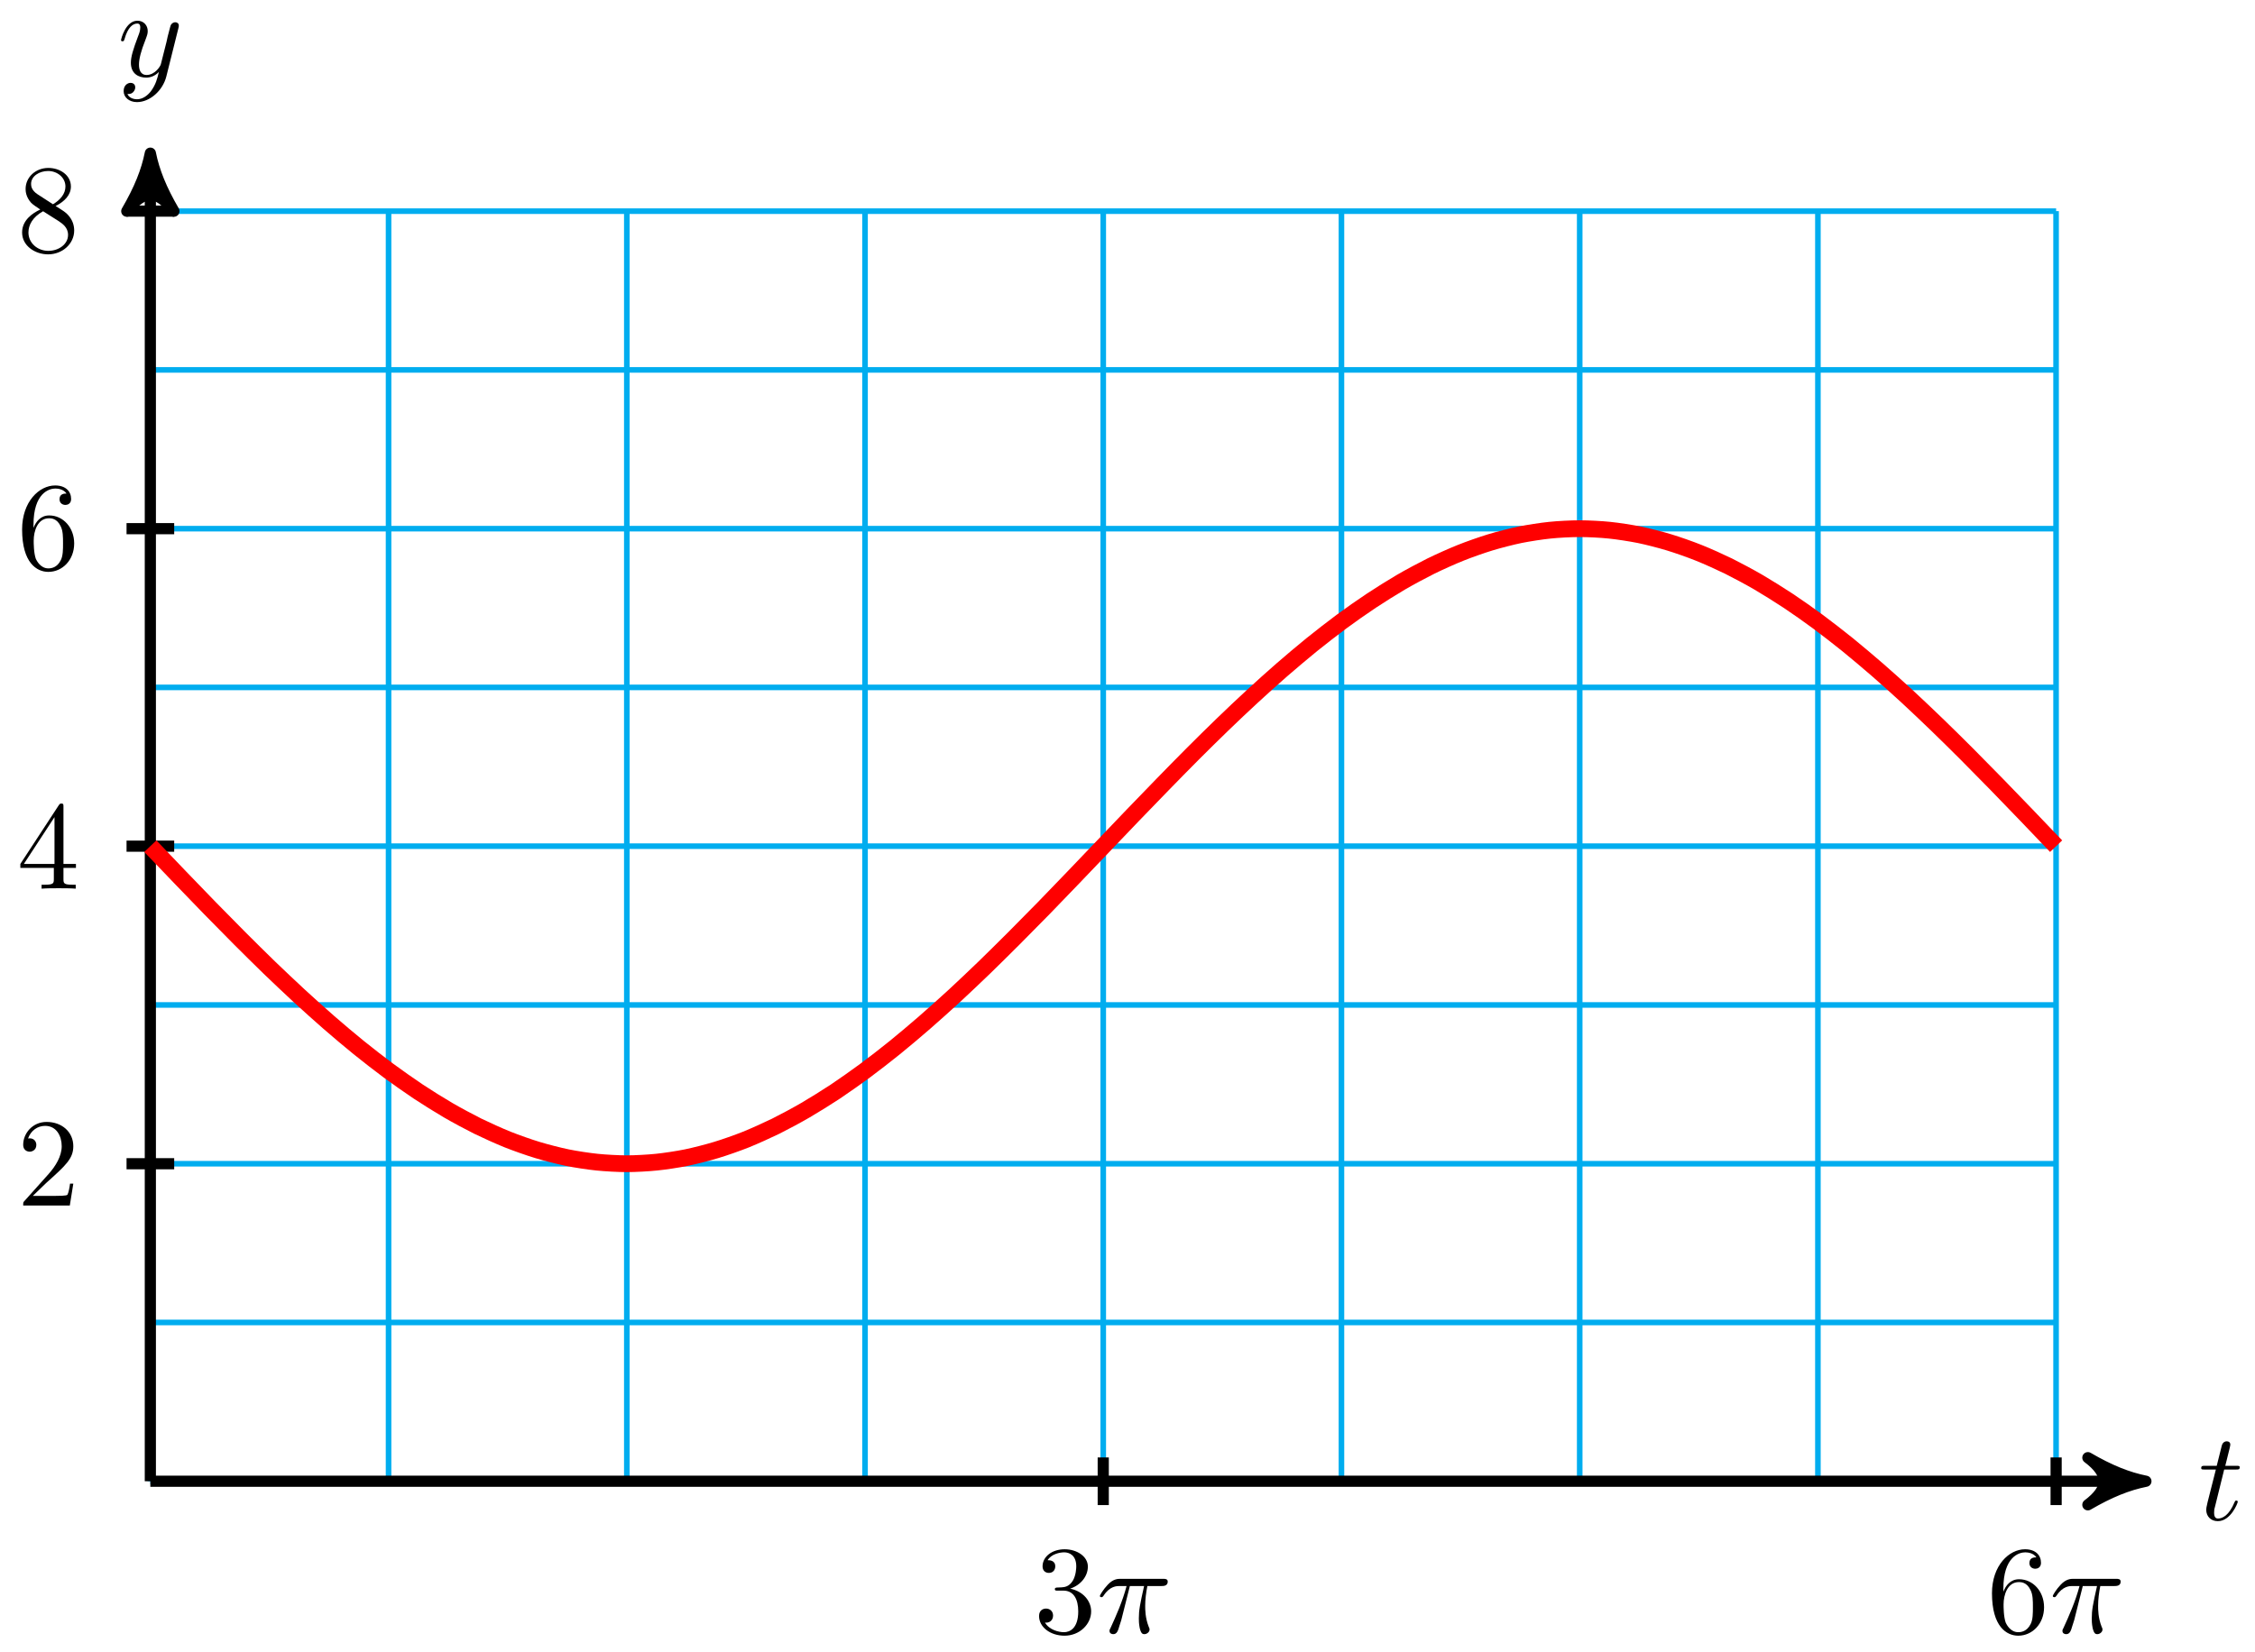 <?xml version="1.0" encoding="UTF-8"?>
<svg xmlns="http://www.w3.org/2000/svg" xmlns:xlink="http://www.w3.org/1999/xlink" width="161pt" height="118pt" viewBox="0 0 161 118" version="1.1">
<defs>
<g>
<symbol overflow="visible" id="glyph0-0">
<path style="stroke:none;" d=""/>
</symbol>
<symbol overflow="visible" id="glyph0-1">
<path style="stroke:none;" d="M 1.844 -3.594 L 2.688 -3.594 C 2.875 -3.594 2.953 -3.594 2.953 -3.766 C 2.953 -3.859 2.875 -3.859 2.703 -3.859 L 1.922 -3.859 C 2.25 -5.141 2.281 -5.312 2.281 -5.375 C 2.281 -5.531 2.172 -5.609 2.031 -5.609 C 2 -5.609 1.75 -5.609 1.672 -5.297 L 1.312 -3.859 L 0.469 -3.859 C 0.297 -3.859 0.203 -3.859 0.203 -3.688 C 0.203 -3.594 0.281 -3.594 0.453 -3.594 L 1.25 -3.594 C 0.594 -1.047 0.562 -0.891 0.562 -0.719 C 0.562 -0.234 0.906 0.094 1.391 0.094 C 2.312 0.094 2.812 -1.203 2.812 -1.281 C 2.812 -1.375 2.75 -1.375 2.703 -1.375 C 2.625 -1.375 2.625 -1.344 2.578 -1.25 C 2.188 -0.312 1.719 -0.094 1.406 -0.094 C 1.219 -0.094 1.125 -0.219 1.125 -0.516 C 1.125 -0.719 1.141 -0.797 1.188 -0.938 Z M 1.844 -3.594 "/>
</symbol>
<symbol overflow="visible" id="glyph0-2">
<path style="stroke:none;" d="M 4.359 -3.422 C 4.391 -3.547 4.391 -3.562 4.391 -3.625 C 4.391 -3.781 4.266 -3.859 4.141 -3.859 C 4.047 -3.859 3.906 -3.812 3.828 -3.672 C 3.797 -3.625 3.734 -3.359 3.688 -3.188 C 3.625 -2.953 3.562 -2.719 3.516 -2.469 L 3.109 -0.859 C 3.078 -0.719 2.688 -0.094 2.094 -0.094 C 1.641 -0.094 1.547 -0.5 1.547 -0.828 C 1.547 -1.234 1.688 -1.797 2 -2.578 C 2.141 -2.953 2.172 -3.047 2.172 -3.234 C 2.172 -3.625 1.891 -3.969 1.438 -3.969 C 0.594 -3.969 0.266 -2.656 0.266 -2.578 C 0.266 -2.5 0.344 -2.5 0.375 -2.5 C 0.453 -2.5 0.469 -2.516 0.516 -2.656 C 0.75 -3.5 1.109 -3.766 1.422 -3.766 C 1.484 -3.766 1.641 -3.766 1.641 -3.484 C 1.641 -3.25 1.547 -3.016 1.484 -2.859 C 1.125 -1.906 0.969 -1.391 0.969 -0.969 C 0.969 -0.172 1.531 0.094 2.062 0.094 C 2.406 0.094 2.719 -0.047 2.969 -0.312 C 2.859 0.156 2.75 0.594 2.391 1.078 C 2.156 1.375 1.812 1.641 1.406 1.641 C 1.281 1.641 0.875 1.609 0.719 1.266 C 0.859 1.266 0.984 1.266 1.109 1.156 C 1.188 1.078 1.281 0.953 1.281 0.797 C 1.281 0.516 1.047 0.469 0.953 0.469 C 0.75 0.469 0.453 0.625 0.453 1.062 C 0.453 1.5 0.844 1.844 1.406 1.844 C 2.328 1.844 3.25 1.016 3.5 0.016 Z M 4.359 -3.422 "/>
</symbol>
<symbol overflow="visible" id="glyph0-3">
<path style="stroke:none;" d="M 2.375 -3.344 L 3.391 -3.344 C 3.094 -2.016 3.016 -1.625 3.016 -1.031 C 3.016 -0.891 3.016 -0.656 3.078 -0.344 C 3.172 0.047 3.281 0.094 3.406 0.094 C 3.594 0.094 3.781 -0.062 3.781 -0.234 C 3.781 -0.297 3.781 -0.312 3.719 -0.438 C 3.469 -1.078 3.469 -1.672 3.469 -1.922 C 3.469 -2.391 3.531 -2.875 3.625 -3.344 L 4.641 -3.344 C 4.766 -3.344 5.078 -3.344 5.078 -3.656 C 5.078 -3.859 4.891 -3.859 4.734 -3.859 L 1.719 -3.859 C 1.531 -3.859 1.188 -3.859 0.797 -3.438 C 0.469 -3.094 0.234 -2.688 0.234 -2.641 C 0.234 -2.625 0.234 -2.547 0.344 -2.547 C 0.422 -2.547 0.438 -2.578 0.5 -2.656 C 0.938 -3.344 1.453 -3.344 1.625 -3.344 L 2.141 -3.344 C 1.859 -2.266 1.375 -1.172 1 -0.359 C 0.922 -0.219 0.922 -0.203 0.922 -0.141 C 0.922 0.031 1.062 0.094 1.188 0.094 C 1.453 0.094 1.531 -0.156 1.625 -0.484 C 1.766 -0.891 1.766 -0.922 1.875 -1.359 Z M 2.375 -3.344 "/>
</symbol>
<symbol overflow="visible" id="glyph1-0">
<path style="stroke:none;" d=""/>
</symbol>
<symbol overflow="visible" id="glyph1-1">
<path style="stroke:none;" d="M 4.031 -1.562 L 3.797 -1.562 C 3.766 -1.297 3.688 -0.891 3.609 -0.766 C 3.547 -0.688 2.953 -0.688 2.75 -0.688 L 1.141 -0.688 L 2.094 -1.609 C 3.484 -2.859 4.031 -3.344 4.031 -4.234 C 4.031 -5.25 3.219 -5.969 2.125 -5.969 C 1.109 -5.969 0.453 -5.141 0.453 -4.344 C 0.453 -3.844 0.891 -3.844 0.922 -3.844 C 1.078 -3.844 1.391 -3.953 1.391 -4.328 C 1.391 -4.562 1.234 -4.797 0.922 -4.797 C 0.844 -4.797 0.828 -4.797 0.797 -4.781 C 1 -5.359 1.484 -5.688 2.016 -5.688 C 2.828 -5.688 3.203 -4.969 3.203 -4.234 C 3.203 -3.516 2.766 -2.812 2.266 -2.25 L 0.547 -0.328 C 0.453 -0.234 0.453 -0.219 0.453 0 L 3.781 0 Z M 4.031 -1.562 "/>
</symbol>
<symbol overflow="visible" id="glyph1-2">
<path style="stroke:none;" d="M 4.219 -1.484 L 4.219 -1.766 L 3.328 -1.766 L 3.328 -5.844 C 3.328 -6.016 3.328 -6.078 3.188 -6.078 C 3.109 -6.078 3.078 -6.078 3 -5.969 L 0.25 -1.766 L 0.25 -1.484 L 2.641 -1.484 L 2.641 -0.703 C 2.641 -0.375 2.625 -0.281 1.953 -0.281 L 1.766 -0.281 L 1.766 0 C 2.141 -0.031 2.594 -0.031 2.984 -0.031 C 3.359 -0.031 3.828 -0.031 4.203 0 L 4.203 -0.281 L 4.016 -0.281 C 3.344 -0.281 3.328 -0.375 3.328 -0.703 L 3.328 -1.484 Z M 2.688 -1.766 L 0.5 -1.766 L 2.688 -5.109 Z M 2.688 -1.766 "/>
</symbol>
<symbol overflow="visible" id="glyph1-3">
<path style="stroke:none;" d="M 4.094 -1.828 C 4.094 -2.969 3.297 -3.828 2.312 -3.828 C 1.688 -3.828 1.359 -3.375 1.188 -2.938 L 1.188 -3.156 C 1.188 -5.422 2.297 -5.75 2.75 -5.75 C 2.969 -5.75 3.344 -5.688 3.547 -5.391 C 3.406 -5.391 3.047 -5.391 3.047 -4.984 C 3.047 -4.703 3.266 -4.578 3.469 -4.578 C 3.609 -4.578 3.875 -4.656 3.875 -5 C 3.875 -5.547 3.484 -5.969 2.734 -5.969 C 1.594 -5.969 0.375 -4.812 0.375 -2.828 C 0.375 -0.438 1.422 0.203 2.25 0.203 C 3.25 0.203 4.094 -0.641 4.094 -1.828 Z M 3.297 -1.844 C 3.297 -1.406 3.297 -0.953 3.141 -0.641 C 2.875 -0.094 2.453 -0.047 2.25 -0.047 C 1.688 -0.047 1.422 -0.594 1.359 -0.719 C 1.203 -1.141 1.203 -1.859 1.203 -2.031 C 1.203 -2.719 1.484 -3.625 2.297 -3.625 C 2.438 -3.625 2.859 -3.625 3.125 -3.062 C 3.297 -2.734 3.297 -2.281 3.297 -1.844 Z M 3.297 -1.844 "/>
</symbol>
<symbol overflow="visible" id="glyph1-4">
<path style="stroke:none;" d="M 4.094 -1.5 C 4.094 -1.828 4 -2.234 3.656 -2.609 C 3.484 -2.797 3.344 -2.891 2.766 -3.25 C 3.422 -3.578 3.859 -4.047 3.859 -4.641 C 3.859 -5.469 3.062 -5.969 2.25 -5.969 C 1.344 -5.969 0.625 -5.312 0.625 -4.469 C 0.625 -4.312 0.641 -3.906 1.016 -3.484 C 1.109 -3.375 1.438 -3.156 1.672 -3 C 1.141 -2.75 0.375 -2.25 0.375 -1.359 C 0.375 -0.406 1.297 0.203 2.234 0.203 C 3.25 0.203 4.094 -0.547 4.094 -1.5 Z M 3.469 -4.641 C 3.469 -4.125 3.109 -3.688 2.578 -3.375 L 1.469 -4.094 C 1.047 -4.375 1.016 -4.672 1.016 -4.828 C 1.016 -5.375 1.594 -5.75 2.234 -5.75 C 2.891 -5.75 3.469 -5.281 3.469 -4.641 Z M 3.656 -1.188 C 3.656 -0.516 2.984 -0.047 2.25 -0.047 C 1.469 -0.047 0.828 -0.609 0.828 -1.359 C 0.828 -1.875 1.109 -2.453 1.875 -2.875 L 2.984 -2.172 C 3.234 -2 3.656 -1.734 3.656 -1.188 Z M 3.656 -1.188 "/>
</symbol>
<symbol overflow="visible" id="glyph2-0">
<path style="stroke:none;" d=""/>
</symbol>
<symbol overflow="visible" id="glyph2-1">
<path style="stroke:none;" d="M 2.594 -3.156 C 3.344 -3.406 3.859 -4.031 3.859 -4.734 C 3.859 -5.469 3.062 -5.969 2.203 -5.969 C 1.297 -5.969 0.625 -5.438 0.625 -4.75 C 0.625 -4.453 0.812 -4.281 1.078 -4.281 C 1.359 -4.281 1.531 -4.484 1.531 -4.75 C 1.531 -5.188 1.109 -5.188 0.984 -5.188 C 1.25 -5.625 1.844 -5.75 2.172 -5.75 C 2.531 -5.75 3.031 -5.547 3.031 -4.75 C 3.031 -4.641 3.016 -4.109 2.781 -3.719 C 2.516 -3.297 2.203 -3.266 1.984 -3.25 C 1.906 -3.25 1.688 -3.234 1.625 -3.234 C 1.562 -3.219 1.5 -3.203 1.5 -3.125 C 1.5 -3.016 1.562 -3.016 1.719 -3.016 L 2.109 -3.016 C 2.844 -3.016 3.172 -2.406 3.172 -1.531 C 3.172 -0.312 2.562 -0.047 2.156 -0.047 C 1.781 -0.047 1.109 -0.203 0.797 -0.734 C 1.109 -0.688 1.375 -0.891 1.375 -1.234 C 1.375 -1.547 1.141 -1.734 0.875 -1.734 C 0.656 -1.734 0.375 -1.609 0.375 -1.203 C 0.375 -0.391 1.203 0.203 2.188 0.203 C 3.281 0.203 4.094 -0.625 4.094 -1.531 C 4.094 -2.266 3.531 -2.969 2.594 -3.156 Z M 2.594 -3.156 "/>
</symbol>
<symbol overflow="visible" id="glyph2-2">
<path style="stroke:none;" d="M 1.188 -2.938 L 1.188 -3.156 C 1.188 -5.422 2.297 -5.75 2.75 -5.75 C 2.969 -5.75 3.344 -5.688 3.547 -5.391 C 3.406 -5.391 3.047 -5.391 3.047 -4.984 C 3.047 -4.703 3.266 -4.578 3.469 -4.578 C 3.609 -4.578 3.875 -4.656 3.875 -5 C 3.875 -5.547 3.484 -5.969 2.734 -5.969 C 1.594 -5.969 0.375 -4.812 0.375 -2.828 C 0.375 -0.438 1.422 0.203 2.25 0.203 C 3.25 0.203 4.094 -0.641 4.094 -1.828 C 4.094 -2.969 3.297 -3.828 2.312 -3.828 C 1.688 -3.828 1.359 -3.375 1.188 -2.938 Z M 2.25 -0.047 C 1.688 -0.047 1.422 -0.594 1.359 -0.719 C 1.203 -1.141 1.203 -1.859 1.203 -2.031 C 1.203 -2.719 1.484 -3.625 2.297 -3.625 C 2.438 -3.625 2.859 -3.625 3.125 -3.062 C 3.297 -2.734 3.297 -2.281 3.297 -1.844 C 3.297 -1.406 3.297 -0.953 3.141 -0.641 C 2.875 -0.094 2.453 -0.047 2.25 -0.047 Z M 2.25 -0.047 "/>
</symbol>
</g>
</defs>
<g id="surface1">
<path style="fill:none;stroke-width:0.399;stroke-linecap:butt;stroke-linejoin:miter;stroke:rgb(0%,67.839%,93.729%);stroke-opacity:1;stroke-miterlimit:10;" d="M -0.001 0.001 L 136.066 0.001 M -0.001 11.34 L 136.066 11.34 M -0.001 22.676 L 136.066 22.676 M -0.001 34.015 L 136.066 34.015 M -0.001 45.355 L 136.066 45.355 M -0.001 56.694 L 136.066 56.694 M -0.001 68.03 L 136.066 68.03 M -0.001 79.369 L 136.066 79.369 M -0.001 90.705 L 136.066 90.705 M -0.001 0.001 L -0.001 90.709 M 17.007 0.001 L 17.007 90.709 M 34.018 0.001 L 34.018 90.709 M 51.025 0.001 L 51.025 90.709 M 68.033 0.001 L 68.033 90.709 M 85.04 0.001 L 85.04 90.709 M 102.051 0.001 L 102.051 90.709 M 119.058 0.001 L 119.058 90.709 M 136.062 0.001 L 136.062 90.709 " transform="matrix(1,0,0,-1,10.735,105.786)"/>
<path style="fill:none;stroke-width:0.797;stroke-linecap:butt;stroke-linejoin:miter;stroke:rgb(0%,0%,0%);stroke-opacity:1;stroke-miterlimit:10;" d="M -0.001 0.001 L 141.437 0.001 " transform="matrix(1,0,0,-1,10.735,105.786)"/>
<path style="fill-rule:nonzero;fill:rgb(0%,0%,0%);fill-opacity:1;stroke-width:0.797;stroke-linecap:butt;stroke-linejoin:round;stroke:rgb(0%,0%,0%);stroke-opacity:1;stroke-miterlimit:10;" d="M 1.037 0.001 C -0.26 0.258 -1.553 0.778 -3.107 1.684 C -1.553 0.516 -1.553 -0.519 -3.107 -1.683 C -1.553 -0.777 -0.26 -0.257 1.037 0.001 Z M 1.037 0.001 " transform="matrix(1,0,0,-1,152.174,105.786)"/>
<g style="fill:rgb(0%,0%,0%);fill-opacity:1;">
  <use xlink:href="#glyph0-1" x="156.956" y="108.543"/>
</g>
<path style="fill:none;stroke-width:0.797;stroke-linecap:butt;stroke-linejoin:miter;stroke:rgb(0%,0%,0%);stroke-opacity:1;stroke-miterlimit:10;" d="M -0.001 0.001 L -0.001 93.81 " transform="matrix(1,0,0,-1,10.735,105.786)"/>
<path style="fill-rule:nonzero;fill:rgb(0%,0%,0%);fill-opacity:1;stroke-width:0.797;stroke-linecap:butt;stroke-linejoin:round;stroke:rgb(0%,0%,0%);stroke-opacity:1;stroke-miterlimit:10;" d="M 1.036 0.001 C -0.261 0.258 -1.553 0.778 -3.108 1.684 C -1.553 0.516 -1.553 -0.519 -3.108 -1.683 C -1.553 -0.777 -0.261 -0.257 1.036 0.001 Z M 1.036 0.001 " transform="matrix(0,-1,-1,0,10.735,11.974)"/>
<g style="fill:rgb(0%,0%,0%);fill-opacity:1;">
  <use xlink:href="#glyph0-2" x="8.375" y="5.448"/>
</g>
<path style="fill:none;stroke-width:0.797;stroke-linecap:butt;stroke-linejoin:miter;stroke:rgb(0%,0%,0%);stroke-opacity:1;stroke-miterlimit:10;" d="M 1.702 22.676 L -1.7 22.676 " transform="matrix(1,0,0,-1,10.735,105.786)"/>
<g style="fill:rgb(0%,0%,0%);fill-opacity:1;">
  <use xlink:href="#glyph1-1" x="1.203" y="86.094"/>
</g>
<path style="fill:none;stroke-width:0.797;stroke-linecap:butt;stroke-linejoin:miter;stroke:rgb(0%,0%,0%);stroke-opacity:1;stroke-miterlimit:10;" d="M 1.702 45.355 L -1.7 45.355 " transform="matrix(1,0,0,-1,10.735,105.786)"/>
<g style="fill:rgb(0%,0%,0%);fill-opacity:1;">
  <use xlink:href="#glyph1-2" x="1.203" y="63.466"/>
</g>
<path style="fill:none;stroke-width:0.797;stroke-linecap:butt;stroke-linejoin:miter;stroke:rgb(0%,0%,0%);stroke-opacity:1;stroke-miterlimit:10;" d="M 1.702 68.03 L -1.7 68.03 " transform="matrix(1,0,0,-1,10.735,105.786)"/>
<g style="fill:rgb(0%,0%,0%);fill-opacity:1;">
  <use xlink:href="#glyph1-3" x="1.203" y="40.639"/>
</g>
<path style="fill:none;stroke-width:0.797;stroke-linecap:butt;stroke-linejoin:miter;stroke:rgb(0%,0%,0%);stroke-opacity:1;stroke-miterlimit:10;" d="M 1.702 90.709 L -1.7 90.709 " transform="matrix(1,0,0,-1,10.735,105.786)"/>
<g style="fill:rgb(0%,0%,0%);fill-opacity:1;">
  <use xlink:href="#glyph1-4" x="1.203" y="17.962"/>
</g>
<path style="fill:none;stroke-width:0.797;stroke-linecap:butt;stroke-linejoin:miter;stroke:rgb(0%,0%,0%);stroke-opacity:1;stroke-miterlimit:10;" d="M 68.033 1.7 L 68.033 -1.702 " transform="matrix(1,0,0,-1,10.735,105.786)"/>
<g style="fill:rgb(0%,0%,0%);fill-opacity:1;">
  <use xlink:href="#glyph2-1" x="73.811" y="116.613"/>
</g>
<g style="fill:rgb(0%,0%,0%);fill-opacity:1;">
  <use xlink:href="#glyph0-3" x="78.294" y="116.613"/>
</g>
<path style="fill:none;stroke-width:0.797;stroke-linecap:butt;stroke-linejoin:miter;stroke:rgb(0%,0%,0%);stroke-opacity:1;stroke-miterlimit:10;" d="M 136.066 1.7 L 136.066 -1.702 " transform="matrix(1,0,0,-1,10.735,105.786)"/>
<g style="fill:rgb(0%,0%,0%);fill-opacity:1;">
  <use xlink:href="#glyph2-2" x="141.846" y="116.613"/>
</g>
<g style="fill:rgb(0%,0%,0%);fill-opacity:1;">
  <use xlink:href="#glyph0-3" x="146.33" y="116.613"/>
</g>
<path style="fill:none;stroke-width:1.196;stroke-linecap:butt;stroke-linejoin:miter;stroke:rgb(100%,0%,0%);stroke-opacity:1;stroke-miterlimit:10;" d="M -0.001 45.355 C -0.001 45.355 1.535 43.745 2.124 43.132 C 2.714 42.519 3.663 41.535 4.253 40.929 C 4.843 40.328 5.788 39.363 6.378 38.773 C 6.968 38.183 7.913 37.246 8.503 36.675 C 9.093 36.105 10.042 35.211 10.632 34.664 C 11.222 34.121 12.167 33.269 12.757 32.757 C 13.347 32.242 14.292 31.445 14.882 30.968 C 15.472 30.492 16.417 29.754 17.007 29.32 C 17.597 28.883 18.546 28.219 19.136 27.824 C 19.725 27.433 20.671 26.844 21.26 26.5 C 21.85 26.156 22.796 25.648 23.385 25.355 C 23.975 25.066 24.921 24.641 25.514 24.402 C 26.104 24.168 27.049 23.832 27.639 23.656 C 28.229 23.476 29.174 23.234 29.764 23.113 C 30.354 22.992 31.299 22.848 31.889 22.789 C 32.479 22.727 33.428 22.676 34.018 22.676 C 34.608 22.676 35.553 22.727 36.143 22.789 C 36.733 22.848 37.678 22.992 38.268 23.113 C 38.858 23.234 39.803 23.476 40.393 23.656 C 40.986 23.832 41.932 24.168 42.522 24.402 C 43.111 24.641 44.057 25.066 44.647 25.355 C 45.236 25.648 46.182 26.156 46.771 26.5 C 47.361 26.844 48.31 27.433 48.9 27.824 C 49.49 28.219 50.435 28.883 51.025 29.32 C 51.615 29.754 52.56 30.492 53.15 30.968 C 53.74 31.445 54.685 32.242 55.275 32.757 C 55.865 33.269 56.814 34.121 57.404 34.664 C 57.994 35.211 58.939 36.105 59.529 36.675 C 60.119 37.246 61.064 38.183 61.654 38.773 C 62.244 39.363 63.193 40.328 63.783 40.929 C 64.372 41.535 65.318 42.519 65.908 43.132 C 66.497 43.745 67.443 44.738 68.033 45.355 C 68.622 45.972 69.568 46.964 70.157 47.577 C 70.747 48.191 71.696 49.171 72.286 49.776 C 72.876 50.382 73.821 51.347 74.411 51.937 C 75.001 52.526 75.946 53.464 76.536 54.03 C 77.126 54.601 78.071 55.499 78.665 56.042 C 79.255 56.589 80.2 57.44 80.79 57.952 C 81.38 58.464 82.325 59.264 82.915 59.741 C 83.505 60.218 84.45 60.952 85.04 61.389 C 85.63 61.827 86.579 62.491 87.169 62.882 C 87.758 63.272 88.704 63.866 89.294 64.21 C 89.883 64.553 90.829 65.061 91.419 65.354 C 92.008 65.643 92.954 66.069 93.543 66.303 C 94.137 66.542 95.082 66.874 95.672 67.053 C 96.262 67.233 97.207 67.475 97.797 67.596 C 98.387 67.713 99.332 67.862 99.922 67.92 C 100.512 67.983 101.461 68.03 102.051 68.03 C 102.641 68.03 103.586 67.983 104.176 67.92 C 104.766 67.862 105.711 67.713 106.301 67.596 C 106.891 67.475 107.836 67.233 108.426 67.053 C 109.016 66.874 109.965 66.542 110.555 66.303 C 111.145 66.069 112.09 65.643 112.68 65.354 C 113.269 65.061 114.215 64.553 114.805 64.21 C 115.394 63.866 116.344 63.272 116.933 62.882 C 117.523 62.491 118.469 61.827 119.058 61.389 C 119.648 60.952 120.593 60.218 121.183 59.741 C 121.773 59.264 122.718 58.464 123.308 57.952 C 123.898 57.44 124.847 56.589 125.437 56.042 C 126.027 55.499 126.972 54.601 127.562 54.03 C 128.152 53.464 129.097 52.526 129.687 51.937 C 130.277 51.347 131.226 50.382 131.816 49.776 C 132.406 49.171 133.351 48.191 133.941 47.577 C 134.531 46.964 136.066 45.355 136.066 45.355 " transform="matrix(1,0,0,-1,10.735,105.786)"/>
</g>
</svg>
